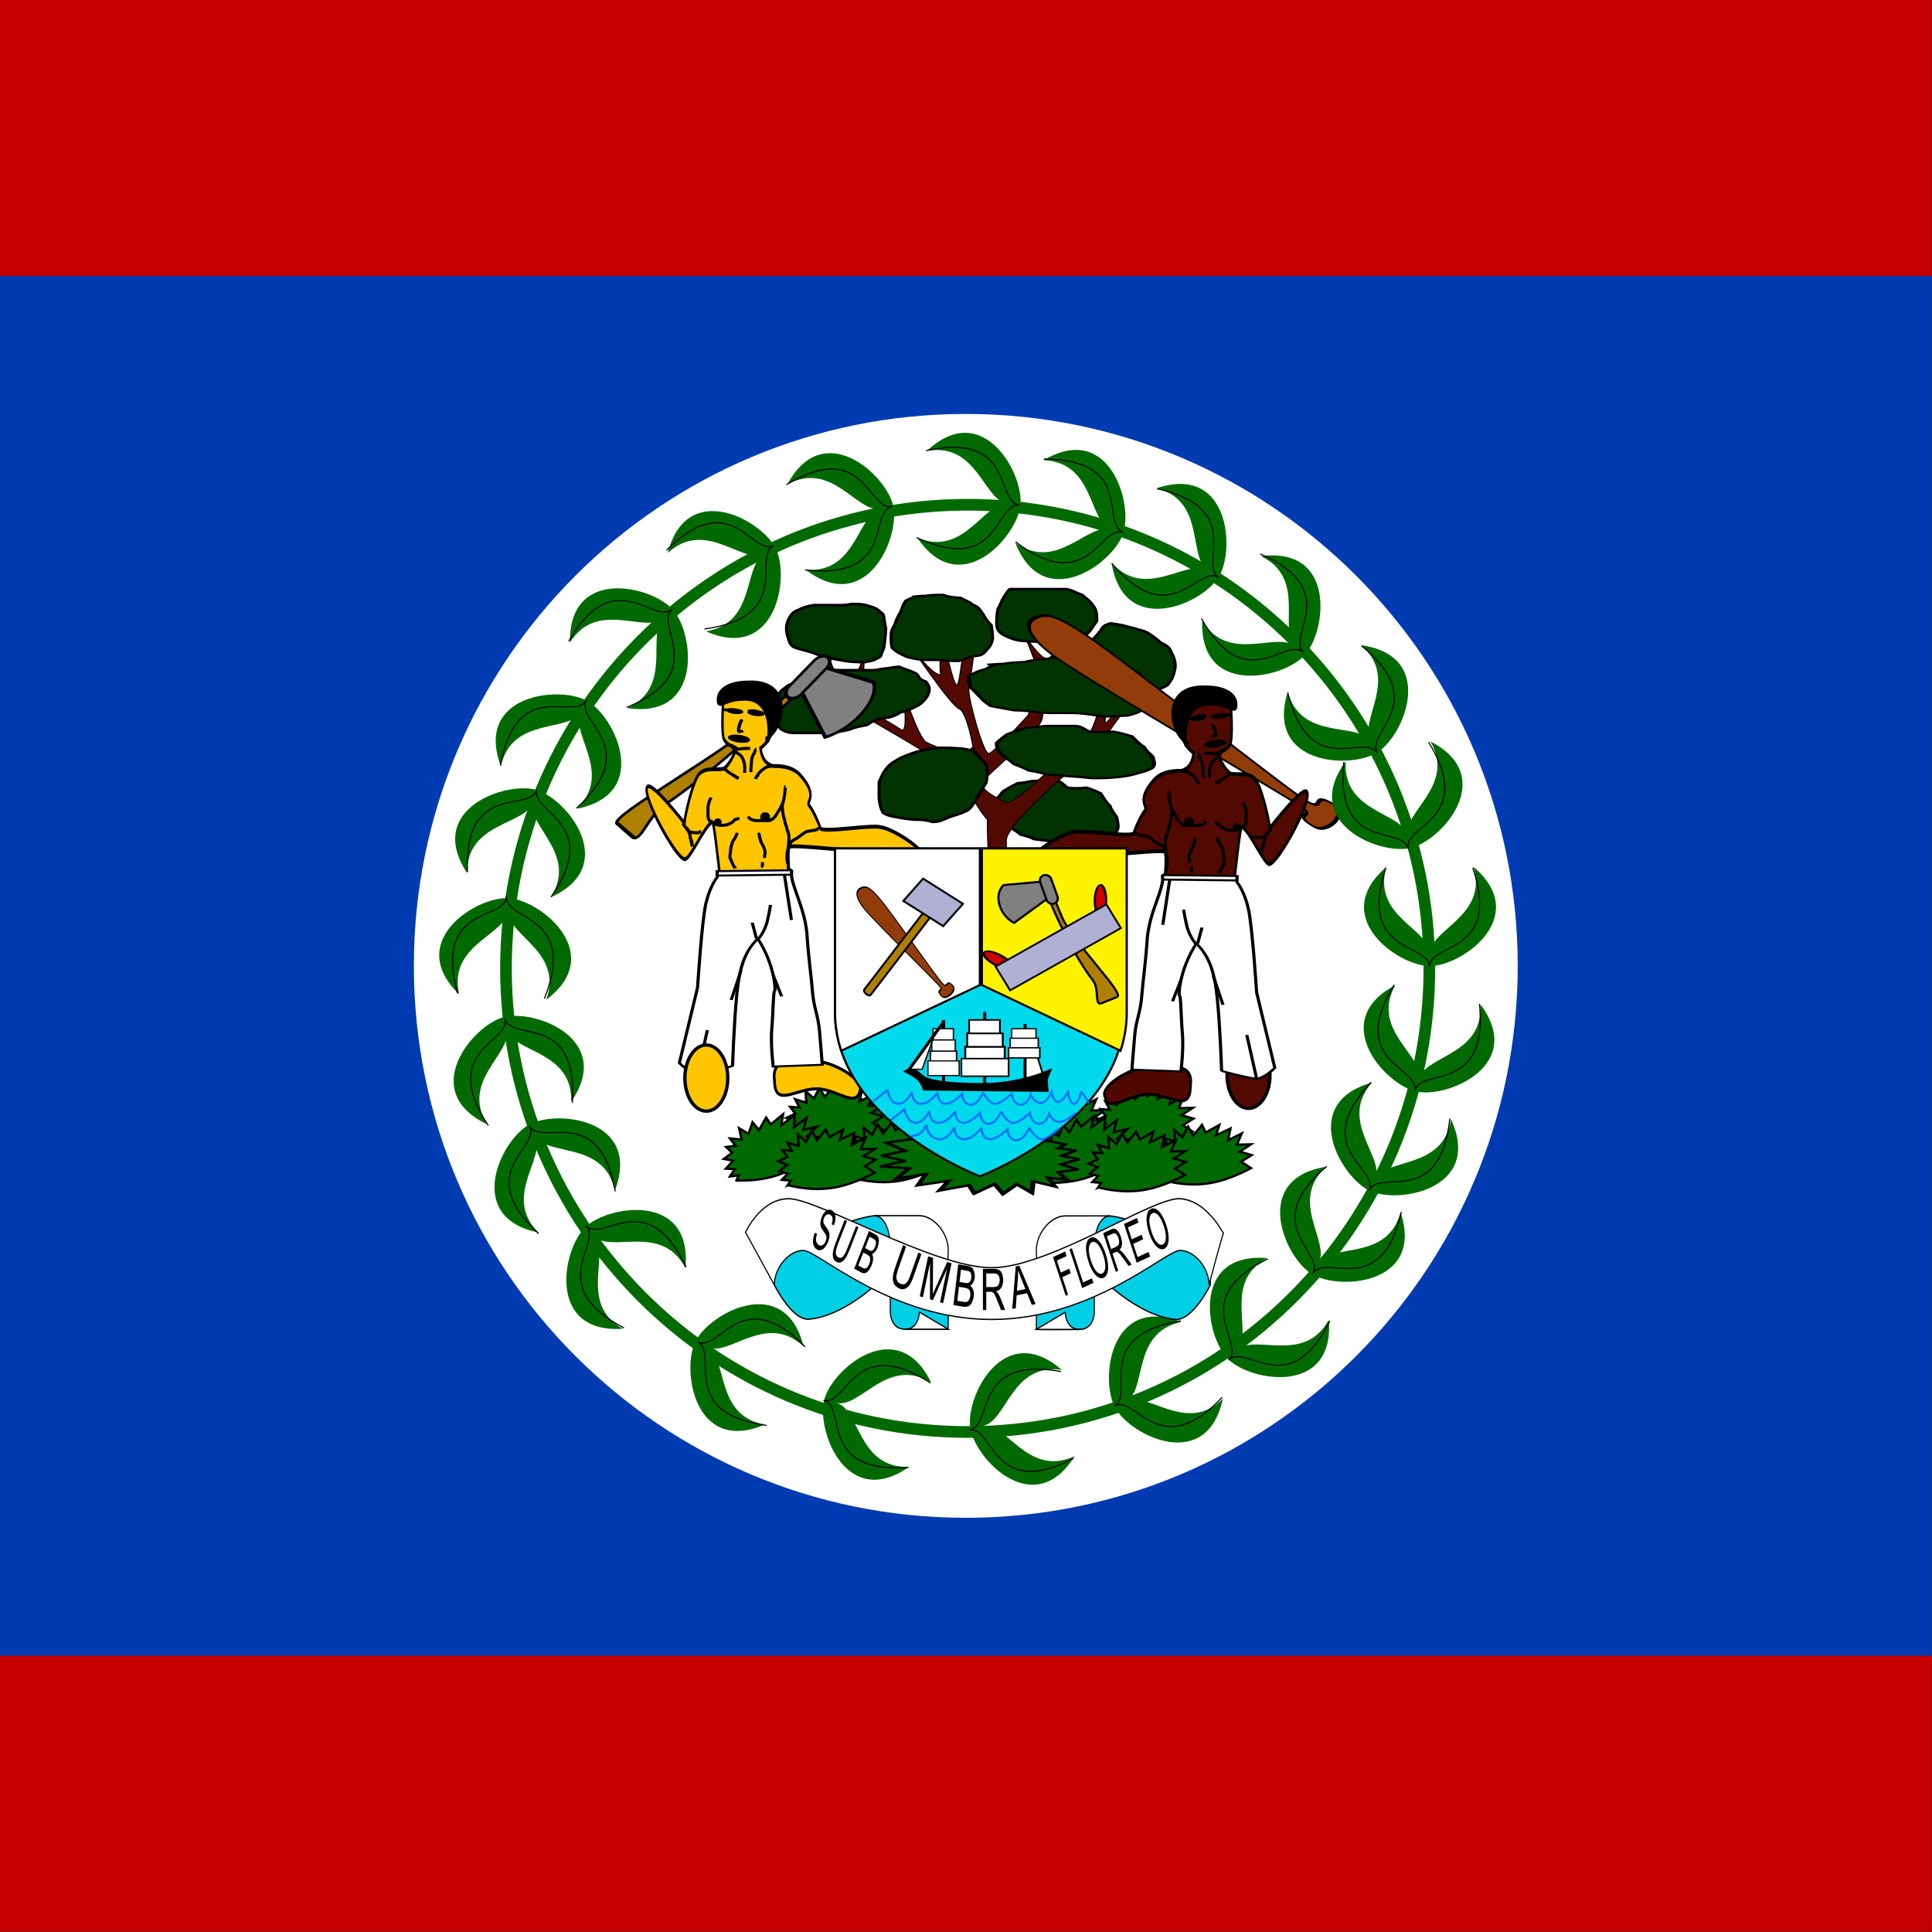 <?xml version="1.0" encoding="UTF-8" standalone="no"?>
<svg xmlns="http://www.w3.org/2000/svg" height="512" width="512">
    <rect width="100%" height="100%" fill="#333333" stroke="none"/>
    <defs>
        <clipPath id="a">
            <path fill-opacity=".67" d="M124.02 0h496.06v496.06H124.02z"/>
        </clipPath>
    </defs>
    <g clip-path="url(#a)" transform="translate(-128) scale(1.032)">
        <path fill-rule="evenodd" fill="#c60000" d="M0 0h744.09v496.06H0z"/>
        <path fill-rule="evenodd" fill="#003bb2" d="M0 70.866h744.09v354.33H0z"/>
        <path d="M513.77 248.028c0 78.276-63.456 141.73-141.73 141.73-78.276 0-141.73-63.458-141.73-141.73 0-78.277 63.458-141.73 141.73-141.73 78.278 0 141.73 63.457 141.73 141.73z"
              fill-rule="evenodd" fill="#fff"/>
        <g stroke="#000" fill-rule="evenodd">
            <path d="M0 318.04c6.927 1.02 14.39 1.206 23.312 0 7.405 1.994 12.863 5.647 18.317 8.326 3.056 5.665 7.338 14 11.655 18.316 1.874 6.872 4.64 9.755 8.326 16.652.92 6.795 3.183 13.617 0 19.98-3.795 4.746-9.757 7.516-14.985 9.992-6.902 3.688-10.937 5.046-19.982 6.66-7.444 1.33-15.03 1.666-23.312 1.666-8.012-1.43-14.19-2.757-21.646-3.33-7.414-1.324-15.898-2.007-23.312-3.33-4.813-2.816-11.026-5.127-16.65-6.66-3.908-3.726-9.56-7.954-14.987-11.657-4.19-7.502-8.004-10.206-11.656-16.652-3.318-4.876-4.892-11.17-4.997-19.98 2.625-5.345 6.96-10.53 9.99-14.987 5.198-3.433 11.073-7.99 18.317-11.656 9.784-.346 13.604-3.214 23.312-3.33h24.977c5.65.565 8.44 5.583 13.32 9.99z"
                  transform="matrix(.206 0 0 .176 398.135 146.308)" stroke-width="3.75" fill="#030"/>
            <path d="M273.08 659.39c-6.66-38.298-16.652-133.21-16.652-174.84 1.665-31.64 121.56-139.87 124.89-151.53 3.33-11.656 64.94-99.91 74.93-126.55-24.976 18.316-66.605 98.243-74.93 106.57-8.326 8.326 18.316-83.257 9.99-111.56-8.325 33.303-21.646 118.22-31.637 126.55-4.994 4.996-91.582 104.9-101.57 101.57-9.99-3.33-36.632-19.98-31.636-29.972 4.995-9.99 71.6-71.6 74.93-93.248s8.327-73.266 14.987-78.26c6.662-4.997 16.653-29.974 24.978-49.956-21.646 9.99-24.977 39.964-33.302 41.63-8.326 1.664-28.308-33.304-28.308-33.304s13.32 38.298 14.986 46.624c1.666 8.326-6.66 63.275-11.656 69.936-4.995 6.66-41.628 53.284-48.29 54.95-6.66 1.665-24.976-76.597-24.976-91.583s13.32-73.266 0-76.597c-8.326 0-9.99 68.27-14.986 68.27s-16.652-68.27-16.652-68.27-6.66 31.638-3.33 53.284c-9.99 1.666-36.633-39.962-36.633-39.962s49.955 86.587 59.947 89.917c9.99 4.994 19.98 68.27 18.316 71.6s-49.954-16.65-59.945-23.312c-9.99-6.66-29.973-79.927-29.973-79.927s9.99 71.602-1.665 61.612c-11.656-9.99-29.972-18.317-39.963-33.303-9.99-14.987-4.995-76.598-4.995-76.598s-16.65 54.95-23.312 54.95c-6.66 0-28.307-73.266-28.307-73.266s3.33 79.927 13.32 84.922c9.99 4.995 159.85 104.9 161.52 114.9 1.666 9.99 19.983 48.288 29.974 59.944-1.666 21.647 6.66 161.52 9.99 194.82l29.973 9.99z"
                  transform="matrix(.206 0 0 .176 329.595 130.477)" stroke-width="1pt" fill="#520900"/>
            <path d="M-338.02 133.21c1.85 6.416 2.528 12.146 11.656 14.986 5.054 1.925 15.007 4.53 19.982 6.66 5.242 2.484 11.14 5.594 18.316 6.66 5.394 1.8 14.58 3.65 21.647 4.997 7.444 1.33 15.03 1.665 23.313 1.665 9.557-1.707 13.81-3.43 19.98-8.326 1.852-6.786 4.344-9.832 4.997-18.317.567-7.944 1.665-14.82 1.665-23.31-1.54-4.624-1.79-15.36-3.33-19.983-5.577-5.466-7.05-8.65-16.652-11.656-7.476-3.382-14.307-3.33-23.312-3.33-6.96 2.32-15.343 1.665-23.31 1.665h-23.312c-6.973 1.517-12.292 2.763-18.317 6.66-8.132 3.674-9.337 6.318-13.32 14.988-2.934 8.8-3.036 15.415 0 26.642z"
                  transform="matrix(.206 0 0 .176 396.08 140.444)" stroke-width="3.75" fill="#030"/>
            <path d="M-329.7 191.49c0-2.78-6.02 2.69-8.326 4.995-5.392 3.774-7.647 8.815-8.326 18.317-2.502 5.19 0 13.714 0 21.646 0 9.18.062 15.585 4.996 19.982 5.598 3.445 8.29 4.995 18.316 4.995h46.624c5.896-1.965 13.09-2.953 19.982-4.995 7.705-4.085 13.07-4.517 21.646-6.66 4.883-4.238 11.635-8.6 19.982-9.99 9.547-.456 15.257-3.79 21.647-8.327 8.217-2.054 15.636-6.365 21.648-9.99 4.837-3.29 8.31-7.416 11.656-13.322 3.396-7.924 4.482-12.894-1.665-21.646-12.144-4.415-6.11-9.19-14.988-13.32-4.062-2.454-13.524-5.674-18.316-8.327-8.293.615-14.192 2.68-23.312 3.33-4.71 2.356-14.368 1.666-21.647 1.666h-26.642c-7.968 0-16.35-.656-23.312 1.665-6.667 1.818-9.985 4.842-16.65 6.66-4.394 2.987-11.508 5.41-16.653 8.326l16.652-8.326c-4.393 2.987-11.507 5.41-23.312 13.322z"
                  transform="matrix(.206 0 0 .176 395.05 142.203)" stroke-width="3.75" fill="#030"/>
            <path d="M-186.5 49.95c3.314 0-5.2 3.98-8.326 6.66-4.01 7.063-4.474 13.422-6.66 19.98-2.566 5.773-5.727 13.067-6.66 19.983-3.14 7.494-4.88 10.226-4.997 19.982 0 7.677-.09 16.38 1.665 21.646 5.05 6.363 9.9 9.977 18.317 14.987 7.206 2.495 12.49 3.984 19.98 4.996h23.313c5.267 1.756 13.97 1.665 21.646 1.665 8.492-3.172 11.708-7.208 19.98-8.326 9.116-.828 10.688-4.642 14.987-11.656 3.998-5.168 5.674-11.013 6.66-18.316 0-8.4-.75-15.628-1.665-23.312-4.006-4.494-7.052-10.696-9.99-18.316-5.146-8.82-5.152-12.74-13.32-16.65-3.977-5.43-10.85-8.07-14.988-11.657-8.65-.618-15.218-1.694-21.646-4.995-7.678 0-16.38-.09-21.647 1.665-6.03 0-10.446.57-16.65 1.665z"
                  transform="matrix(.206 0 0 .15 396.764 145.755)" stroke-width="3.75" fill="#030"/>
            <path d="M-58.28 64.935c-.987 0-4.077 4.824-6.66 9.99-4.344 6.916-4.925 13.316-8.326 18.317-1.33 7.443-1.665 15.028-1.665 23.312.754 8.314 3.195 11.323 8.324 14.987 7.713 4.38 11.367 6.412 19.982 8.326 7.447.573 12.8 1.665 21.647 1.665 7.968 0 16.35.657 23.312-1.664 8.283 0 15.87-.336 23.312-1.665 3.823-3.24 12.04-6.14 16.65-8.324 5.483-6.642 8.107-13.245 11.657-18.317 0-9.823.078-15.565-4.995-23.313-3.622-6.388-7.962-9.32-13.323-14.986-6.718-2.336-12.38-7.195-19.982-8.325H-58.28z"
                  transform="matrix(.206 0 0 .176 395.393 139.858)" stroke-width="3.75" fill="#030"/>
            <path d="M76.596 76.59c-6.286 2.62-8.59 3.3-11.656 9.992-4.62 7.115-7.342 10.462-11.656 14.986-.99 6.664-3.643 13.88-6.66 18.317-.915 7.684-1.666 14.913-1.666 23.312 4.222 6.486 10.085 12.603 16.65 16.65 6.792 2.352 13.95 5.933 19.983 8.327 7.767 2.033 14.952 4.398 23.313 4.995 7.217 1.804 15.164 1.664 23.312 1.664 7.404-1.61 13.75-3.478 19.98-8.325 3.334-5.197 7.157-11.046 8.327-19.983 2.754-8.263.54-19.06-3.33-26.642-2.04-7.477-5.016-10.373-13.32-14.987-4.596-4.854-10.703-10.322-14.988-13.32-5.28-4.585-12.142-5.154-19.98-8.327-8.493-1.886-11.338-4.33-19.983-4.994l19.983 4.995c-8.488-1.885-11.333-4.33-28.304-6.66z"
                  transform="matrix(.206 0 0 .176 393.337 146.6)" stroke-width="3.75" fill="#030"/>
            <path d="M-51.62 146.53c-7.617 3.463-11.16 7.635-16.65 13.32 0 8.847 1.092 14.2 1.665 21.648 3.466 4.734 7.144 14.25 9.99 18.316 2.173 6.812 6.922 12.137 9.992 16.652 7.69 3.112 15.495 5.44 23.312 8.325 9.197 0 15.097 2.06 23.31 3.332 6.963 2.32 15.345 1.665 23.313 1.665 8.147 0 16.094-.14 23.312 1.665 7.703 1.37 13.396 4.36 21.647 4.995 4.74-.45 13.136-1.138 19.982-1.665 7.667-3.485 10.982-5.707 14.987-11.656 3.753-4.542 3.33-11.267 3.33-19.98 1.603-8.973 2.093-15.008-1.664-23.313-.108-8.96-1.817-13.172-3.33-21.647-3.006-6.01-5.647-8.65-11.657-11.656-5.465-3.808-12.864-5.998-18.317-9.99-7.433-.886-15.76-2.05-21.647-3.33-6.51-4.342-11.933-6.546-21.647-6.662-9.515-1.132-13.997-2.263-21.648 1.665-7.99.57-15.15 2.17-19.982 4.996-6.144.47-15.283.98-19.982 3.33-7.414 0-9.987 1.287-16.65 1.664l16.65-1.665c-7.414 0-9.987 1.287-18.316 9.99z"
                  transform="matrix(.26 0 0 .136 390.547 151.866)" stroke-width="3.75" fill="#030"/>
            <path d="M-123.22 278.07c-4.3-.632-17.278-1.665-26.642-1.665-8.747 0-15.86.58-23.312 3.33-7.975 1.537-13.883 4.047-19.982 6.66-5.053 2.394-10.953 4.83-14.986 8.326-4.955 3.37-9.13 6.336-13.32 13.322-4.477 6.422-4.945 10.56-8.327 18.317v23.31c.588 7.634 1.64 14.23 4.996 21.648 5.022 4.017 11.977 5.282 18.317 6.66 6.03 1.31 13.875 2.775 21.647 3.33 9.24 0 14.16.466 21.646 3.33 9.747-.36 11.606-2.627 19.982-6.66 9.314-3.692 14.86-5.06 23.312-9.99 5.173-4.08 8.578-10.985 11.656-18.317 4.69-7.574 7.91-14.885 11.656-21.646 1.804-7.218 1.665-15.164 1.665-23.312-2.22-6.258-5.752-8.905-9.99-14.986-4.617-5.05-6.673-8.946-9.992-13.32l9.99 13.32c-4.615-5.05-6.67-8.946-18.315-11.656z"
                  transform="matrix(.206 0 0 .176 397.107 143.376)" stroke-width="3.75" fill="#030"/>
            <path d="M0 318.04c6.927 1.02 14.39 1.206 23.312 0 7.405 1.994 12.863 5.647 18.317 8.326 3.056 5.665 7.338 14 11.655 18.316 1.874 6.872 4.64 9.755 8.326 16.652.92 6.795 3.183 13.617 0 19.98-3.795 4.746-9.757 7.516-14.985 9.992-6.902 3.688-10.937 5.046-19.982 6.66-7.444 1.33-15.03 1.666-23.312 1.666-8.012-1.43-14.19-2.757-21.646-3.33-7.414-1.324-15.898-2.007-23.312-3.33-4.813-2.816-11.026-5.127-16.65-6.66-3.908-3.726-9.56-7.954-14.987-11.657-4.19-7.502-8.004-10.206-11.656-16.652-3.318-4.876-4.892-11.17-4.997-19.98 2.625-5.345 6.96-10.53 9.99-14.987 5.198-3.433 11.073-7.99 18.317-11.656 9.784-.346 13.604-3.214 23.312-3.33h24.977c5.65.565 8.44 5.583 13.32 9.99z"
                  transform="matrix(.264 0 0 .147 403.708 141.11)" stroke-width="3.75" fill="#030"/>
        </g>
        <g fill-rule="evenodd" stroke="#000" stroke-width="3.711" fill="#006a00">
            <path d="M200.16 613.18l4.71-7.064-12.952-2.355 9.42-9.418-12.952-4.71 12.952-9.42-12.952-7.064 14.13-5.887-7.065-11.773 14.13 2.355-5.887-14.13 16.484 7.065v-18.84l11.774 12.953 9.42-16.484 7.065 15.306 14.13-16.484 4.71 12.952 21.192-10.597-5.887 16.484 22.37-9.42-4.71 18.84 21.195-9.42-8.242 17.662 21.194 1.176-17.662 10.597 17.662 7.064-16.484 9.42 14.13 11.774c-45.136 20.802-79.674 27.474-131.87 9.42z"
                  transform="matrix(.17 -.013 .01 .157 345.428 200.725)"/>
            <path d="M200.16 613.18l4.71-7.064-12.952-2.355 9.42-9.418-12.952-4.71 12.952-9.42-12.952-7.064 14.13-5.887-7.065-11.773 14.13 2.355-5.887-14.13 16.484 7.065v-18.84l11.774 12.953 9.42-16.484 7.065 15.306 14.13-16.484 4.71 12.952 21.192-10.597-5.887 16.484 22.37-9.42-4.71 18.84 21.195-9.42-8.242 17.662 21.194 1.176-17.662 10.597 17.662 7.064-16.484 9.42 14.13 11.774c-45.136 20.802-79.674 27.474-131.87 9.42z"
                  transform="matrix(.17 -.013 .01 .157 305.086 199.554)"/>
            <path d="M200.16 613.18l4.71-7.064-12.952-2.355 9.42-9.418-12.952-4.71 12.952-9.42-12.952-7.064 14.13-5.887-7.065-11.773 14.13 2.355-5.887-14.13 16.484 7.065v-18.84l11.774 12.953 9.42-16.484 7.065 15.306 14.13-16.484 4.71 12.952 21.192-10.597-5.887 16.484 22.37-9.42-4.71 18.84 21.195-9.42-8.242 17.662 21.194 1.176-17.662 10.597 17.662 7.064-16.484 9.42 14.13 11.774c-45.136 20.802-79.674 27.474-131.87 9.42z"
                  transform="matrix(.17 -.013 .01 .157 367.842 200.138)"/>
            <path d="M200.16 613.18l4.71-7.064-12.952-2.355 9.42-9.418-12.952-4.71 12.952-9.42-12.952-7.064 14.13-5.887-7.065-11.773 14.13 2.355-5.887-14.13 16.484 7.065v-18.84l11.774 12.953 9.42-16.484 7.065 15.306 14.13-16.484 4.71 12.952 21.192-10.597-5.887 16.484 22.37-9.42-4.71 18.84 21.195-9.42-8.242 17.662 21.194 1.176-17.662 10.597 17.662 7.064-16.484 9.42 14.13 11.774c-45.136 20.802-79.674 27.474-131.87 9.42z"
                  transform="matrix(.166 -.048 .032 .153 339.985 219.52)"/>
            <path d="M200.16 613.18l4.71-7.064-12.952-2.355 9.42-9.418-12.952-4.71 12.952-9.42-12.952-7.064 14.13-5.887-7.065-11.773 14.13 2.355-5.887-14.13 16.484 7.065v-18.84l11.774 12.953 9.42-16.484 7.065 15.306 14.13-16.484 4.71 12.952 21.192-10.597-5.887 16.484 22.37-9.42-4.71 18.84 21.195-9.42-8.242 17.662 21.194 1.176-17.662 10.597 17.662 7.064-16.484 9.42 14.13 11.774c-45.136 20.802-79.674 27.474-131.87 9.42z"
                  transform="matrix(.17 -.013 .01 .157 382.785 209.503)"/>
            <path d="M200.16 613.18l4.71-7.064-12.952-2.355 9.42-9.418-12.952-4.71 12.952-9.42-12.952-7.064 14.13-5.887-7.065-11.773 14.13 2.355-5.887-14.13 16.484 7.065v-18.84l11.774 12.953 9.42-16.484 7.065 15.306 14.13-16.484 4.71 12.952 21.192-10.597-5.887 16.484 22.37-9.42-4.71 18.84 21.195-9.42-8.242 17.662 21.194 1.176-17.662 10.597 17.662 7.064-16.484 9.42 14.13 11.774c-45.136 20.802-79.674 27.474-131.87 9.42z"
                  transform="matrix(.17 -.013 .01 .157 365.852 211.26)"/>
            <path d="M200.16 613.18l4.71-7.064-12.952-2.355 9.42-9.418-12.952-4.71 12.952-9.42-12.952-7.064 14.13-5.887-7.065-11.773 14.13 2.355-5.887-14.13 16.484 7.065v-18.84l11.774 12.953 9.42-16.484 7.065 15.306 14.13-16.484 4.71 12.952 21.192-10.597-5.887 16.484 22.37-9.42-4.71 18.84 21.195-9.42-8.242 17.662 21.194 1.176-17.662 10.597 17.662 7.064-16.484 9.42 14.13 11.774c-45.136 20.802-79.674 27.474-131.87 9.42z"
                  transform="matrix(.17 -.013 .01 .157 288.15 199.554)"/>
            <path d="M200.16 613.18l4.71-7.064-12.952-2.355 9.42-9.418-12.952-4.71 12.952-9.42-12.952-7.064 14.13-5.887-7.065-11.773 14.13 2.355-5.887-14.13 16.484 7.065v-18.84l11.774 12.953 9.42-16.484 7.065 15.306 14.13-16.484 4.71 12.952 21.192-10.597-5.887 16.484 22.37-9.42-4.71 18.84 21.195-9.42-8.242 17.662 21.194 1.176-17.662 10.597 17.662 7.064-16.484 9.42 14.13 11.774c-45.136 20.802-79.674 27.474-131.87 9.42z"
                  transform="matrix(.166 -.048 .032 .153 260.29 218.935)"/>
            <path d="M200.16 613.18l4.71-7.064-12.952-2.355 9.42-9.418-12.952-4.71 12.952-9.42-12.952-7.064 14.13-5.887-7.065-11.773 14.13 2.355-5.887-14.13 16.484 7.065v-18.84l11.774 12.953 9.42-16.484 7.065 15.306 14.13-16.484 4.71 12.952 21.192-10.597-5.887 16.484 22.37-9.42-4.71 18.84 21.195-9.42-8.242 17.662 21.194 1.176-17.662 10.597 17.662 7.064-16.484 9.42 14.13 11.774c-45.136 20.802-79.674 27.474-131.87 9.42z"
                  transform="matrix(.17 -.013 .01 .157 303.095 208.92)"/>
            <path d="M200.16 613.18l4.71-7.064-12.952-2.355 9.42-9.418-12.952-4.71 12.952-9.42-12.952-7.064 14.13-5.887-7.065-11.773 14.13 2.355-5.887-14.13 16.484 7.065v-18.84l11.774 12.953 9.42-16.484 7.065 15.306 14.13-16.484 4.71 12.952 21.192-10.597-5.887 16.484 22.37-9.42-4.71 18.84 21.195-9.42-8.242 17.662 21.194 1.176-17.662 10.597 17.662 7.064-16.484 9.42 14.13 11.774c-45.136 20.802-79.674 27.474-131.87 9.42z"
                  transform="matrix(.17 -.013 .01 .157 286.16 210.674)"/>
            <path d="M200.16 613.18l4.71-7.064-12.952-2.355 9.42-9.418-12.952-4.71 12.952-9.42-12.952-7.064 14.13-5.887-7.065-11.773 14.13 2.355-5.887-14.13 16.484 7.065v-18.84l11.774 12.953 9.42-16.484 7.065 15.306 14.13-16.484 4.71 12.952 21.192-10.597-5.887 16.484 22.37-9.42-4.71 18.84 21.195-9.42-8.242 17.662 21.194 1.176-17.662 10.597 17.662 7.064-16.484 9.42 14.13 11.774c-45.136 20.802-79.674 27.474-131.87 9.42z"
                  transform="matrix(-.346 -.014 .02 -.157 454.53 392.91)"/>
        </g>
        <path d="M356.34 196.48c0 22.512-18.995 6.66-38.298 6.66-19.302 0-36.632 17.517-39.962 0 0-9.19 25.655-23.312 44.957-23.312 14.308 1.666 36.634-4.196 33.303 16.652z"
              fill-rule="evenodd" transform="matrix(.282 0 0 .31 329.218 218.038)" stroke="#000" stroke-width="2.5"
              fill="#510800"/>
        <path d="M356.34 196.48c0 22.512-18.995 6.66-38.298 6.66-19.302 0-36.632 17.517-39.962 0 0-9.19 25.655-23.312 44.957-23.312 14.308 1.666 36.634-4.196 33.303 16.652z"
              fill-rule="evenodd" transform="matrix(-.282 0 0 .31 423.416 216.625)" stroke="#000" stroke-width="2.5"
              fill="#ffc600"/>
        <path d="M349.68 188.16c0 13.794-7.082 24.977-15.82 24.977-8.736 0-15.818-11.183-15.818-24.977s7.082-24.977 15.82-24.977c8.735 0 15.818 11.183 15.818 24.977z"
              fill-rule="evenodd" transform="matrix(.348 0 0 .34 328.462 212.16)" stroke="#000" stroke-width="2.5"
              fill="#520900"/>
        <g fill-rule="evenodd" stroke="#000" stroke-width="1pt"
           transform="matrix(-.645 -.12 -.383 .645 582.597 96.792)">
            <path d="M273.75 383.58c-2.737 4.56 42.976 12.952 57.694 22.37 14.72 9.42 14.718 10.01 21.194 14.72l1.765-2.945C350.87 414.193 315.91 391.37 292 383.58c-6.805-2.273-10.3-13.248-12.95-8.83l-5.3 8.83z"
                  transform="matrix(-.723 -.545 .52 -.758 322.39 677.92)" fill="#af8000"/>
            <path d="M319.08 369.45l-25.315-5.887s-5.887 2.354-6.475 11.185c-.59 8.83 4.71 14.13 4.71 14.13l27.08-9.42V369.45z"
                  transform="matrix(.844 -.297 .284 .885 -89.238 -64.18)" fill="gray"/>
            <rect ry="3.532" rx="3.532" transform="matrix(.844 -.297 .284 .885 -19.207 -255.61)" height="19.428"
                  width="7.064" y="534.62" x="175.71" fill="gray"/>
        </g>
        <path d="M244.77 87.42c7.322-5.948 11.157-3.72 17.65 3.1 9.322 9.815 41.317 58.855 46.312 63.019s4.24-6.418 10.344-1.388c3.032 3.727-10.437 17.026-13.737 14.57-6.412-5.022 3.914-5.376-.355-9.645-4.925-5.133-51.215-40.497-60.282-50.57-5.92-6.578-6.314-13.97.067-19.088z"
              fill-rule="evenodd" transform="matrix(.74 .166 .344 .547 178.197 70.438)" stroke="#000"
              stroke-width="1.25" fill="#923d09"/>
        <g stroke="#000">
            <path d="M193.63 88.25c15.546 4.423 43.275 46.12 53.766 45.79 16.652-.48 83.233-77.56 72.564-88.252-7.4-8.246-67.94 41.192-71.852 44.126-.67-8.6-15.95-51.042-28.31-59.945-14.62-9.31-32.21-4.158-47.82-6.662-7.3-2.843-18.84-14.056-23.78-24.976 8.182-3.544 15.323-2.48 23.31-10.65 5.68-6.643 2.382-46.914.37-51.06-13.29-14.268 5.43-7.327-39.023-9.082-64.268-2.446-75.878 49.582-31.653 70.792-3.462 15.928-14.22 19.594-22.94 21.646-8.776.106-38.825-.763-55.545 12.49-33.403 24.55-8.925 30.903-15.352 35.8C.192 73.91-10.503 88.093-14.523 96.573c-10.472 4.996-99.485-4.995-116.5-1.664-16.42.965-56.467 15.818-73.15 26.64 3.565 14.143 241.51-7.602 249.27-2.496 5.946 3.345-2.705 51.237 2.01 54.95 1.66 9.062 116.54 5.828 125.6 5.828 7.558-18.86 15.39-81.558 20.926-91.583z"
                  fill-rule="evenodd" transform="matrix(-.133 0 0 .21 332.778 192.49)" stroke-width="4.702"
                  fill="#ffc600"/>
            <path d="M174.9-96.568c1.543 25.457-7.118 3.304-38.37 3.304C75.97-98.3 97.246 5.932 97.246-26.24 71.018-39.95 52.41-126.53 126.86-123.17c23.54 0 44.96 7.858 48.045 26.603z"
                  fill-rule="evenodd" transform="matrix(-.16 0 0 .148 336.515 193.377)" stroke-width="5.125"/>
            <path d="M387.98 96.574c0 1.68-.172 7.957-.833 11.656-.445 3.74-1.54 8.077-2.498 10.823-.343 4.452-2.092 5.174-2.498 9.99-1.544 2.27-2.21 5.945-2.498 9.992 0 4.27.686 7.558.833 11.656.48 3.56 1.612 6.367 1.665 10.824 0 4.365-.005 7.55-1.665 9.99v5.83"
                  transform="matrix(-.21 0 0 .21 406.366 185.894)" stroke-width="3.75" fill="none"/>
            <path d="M383.81 76.592c.58 0 1.03 20.13 5.828 24.978 1.04 3.212 4.574 7.343 5.828 9.99 1.672 2.46 3.98 5.368 8.326 6.66h11.656c4.634 0 7.473.056 10.823-1.664 1.486-.8 2.532-1.846 3.33-3.33M442.09 115.72h.832c-2.327 0-1.092-.104 3.33 1.665 1.726 2.537 3.77 3.625 6.66 4.996 2.983 1.468 6.392 1.666 10.824 1.666 4.198-.354 6.74-1.686 9.16-3.33 4.042-1.31 4.814-2.936 5.827-7.494v-11.656c-.478-3.53-1.384-6.372-2.498-9.158-.42-1.258-.833-.705-.833-2.497M510.36 121.55c-.425 0-2.65 2.575-4.163 4.995-2.568.918-3.233 3.716-4.162 5.828-.67 2.675-1.666 2.86-1.666 6.66-1.678 3.71-2.205 7.008-2.498 10.824l2.497-10.823c-1.678 3.708-2.205 7.007-2.498 10.823M461.24 54.946h-.833c2.25 0 1.1-.053-3.33.833-1.817 2.27-4.807 4.304-7.493 5.826-2.977 1.825-5.367 4.01-8.326 4.996l8.326-4.996c-2.977 1.825-5.367 4.01-8.326 4.996M402.13 51.615h.833c-2.248 0-1.105-.054 3.33.833 2.936 1.39 4.752 2.89 7.493 4.995 1.29 1.935 3.257 2.305 4.163 5.828 1.573.848 2.123 1.67 2.497 4.164M427.11 29.968h4.163c4.53 0 6.733.68 10.824.833 3.538-.424 4.382-1.737 7.493-2.497M442.93 133.21c.14.66 1.652 4.256 2.498 5.828 1.517 2.512 3.538 4.914 4.163 8.326.97 2.905 1.527 6.23 1.666 9.99.76 3.503 1.264 6.62-.833 9.16-.898 3.29-2.57 5.69-4.162 9.157-1.11 0-.832-.277-.832.834M416.28 134.87v.833c0-2.248.055-1.105-.832 3.33-1.147 4.013-2.15 7.388-4.163 9.99-1.098 3.295-2.326 4.505-2.498 9.16.662 1.543.833 3.262.833 5.827M412.12 169.01v4.163c.908 1.21.55 1.294 1.665 1.665M343.02 128.21v.832c0-2.327-.258-.936 4.163.833 3.572.638 7.937 1.037 10.823 1.665 2.672 1.312 5.265 3.48 7.493 4.995 1.993 1.728 4.818 3.48 7.493 4.996 3.004 1.503 4.325 2.824 5.828 5.83.908 1.21.55 1.292 1.666 1.664"
                  transform="matrix(-.21 0 0 .21 406.366 185.894)" stroke-width="3.75" fill="none"/>
            <path d="M423.78-16.655c.123-.184 2.467-1.914 4.996-2.498 1.805-1.354 4.812-.74 6.66 0"
                  transform="matrix(-.326 0 0 .21 458.057 186.64)" stroke-width="3" fill="none"/>
            <path d="M445.42-19.153h.833c-2.248 0-1.106.054 3.33-.833 3.48-1.16 7.672-.832 11.656-.832 1.173.39.83.242.83 1.665M444.59-7.497v.833c0-2.327-.103-1.09 1.666 3.33.643 2.962 1.76 7.05.832 9.158-2.184 0-2.86-.274-4.163-.833"
                  transform="matrix(-.254 0 0 .21 427.35 186.64)" stroke-width="3.402" fill="none"/>
            <path d="M371.33-24.98c0 3.218-4.1 5.827-9.158 5.827s-9.158-2.61-9.158-5.828 4.1-5.83 9.158-5.83 9.158 2.61 9.158 5.83z"
                  fill-rule="evenodd" transform="matrix(-.25 -.036 -.025 .12 403.716 205.73)" stroke-width="4.501"/>
            <path d="M371.33-24.98c0 3.218-4.1 5.827-9.158 5.827s-9.158-2.61-9.158-5.828 4.1-5.83 9.158-5.83 9.158 2.61 9.158 5.83z"
                  fill-rule="evenodd" transform="matrix(-.18 -.024 -.018 .078 382.9 193.785)" stroke-width="6.528"/>
            <path d="M371.33-24.98c0 3.218-4.1 5.827-9.158 5.827s-9.158-2.61-9.158-5.828 4.1-5.83 9.158-5.83 9.158 2.61 9.158 5.83z"
                  fill-rule="evenodd" transform="matrix(-.18 -.024 -.018 .078 377.412 193.254)" stroke-width="6.528"/>
            <path d="M412.95 113.64c0 2.07-1.864 3.747-4.163 3.747-2.3 0-4.163-1.678-4.163-3.747s1.864-3.747 4.163-3.747c2.3 0 4.163 1.678 4.163 3.747zM469.57 119.89c0 1.38-1.305 2.498-2.914 2.498-1.61 0-2.914-1.12-2.914-2.498s1.305-2.498 2.914-2.498c1.61 0 2.914 1.12 2.914 2.498z"
                  fill-rule="evenodd" transform="matrix(-.21 0 0 .21 406.366 185.894)" stroke-width="3.75"/>
            <path d="M447.09 31.634v.833c0-2.796.197-1.03-4.163 3.33-3.724 1.785-5.164 3.667-6.66 6.66-1.742 3.85-2.342 6.613-2.498 10.824v6.662M419.61 30.8c.577 0 1.477 2.274 2.498 4.996 1.856 2.19 3.037 5.35 3.33 9.16 0 4.517.78 6.452.833 10.823v3.33M504.54 129.04c0 .48-2.6 1.455-4.163 3.33-3.16.428-5.964.833-9.99.833-.61-.916-1.836-1.217-3.33-1.665"
                  transform="matrix(-.21 0 0 .21 406.366 185.894)" stroke-width="3.75" fill="none"/>
        </g>
        <g fill-rule="evenodd" stroke="#000" stroke-width="3.75" fill="#fff">
            <path d="M276.41 36.63l88.253 1.665V49.95s8.325 14.987 13.32 48.29c4.996 33.303 9.992 158.19 9.992 158.19l21.646 141.54s-13.32 21.647-23.31 19.982c-9.99-1.666-39.964-13.32-39.964-14.987 0-1.665-1.665-79.926-4.995-133.21-3.33-53.285-9.99-81.592-24.976-104.9-19.982 48.288-21.647 98.243-19.982 98.243s1.665 39.963 3.33 69.936c1.666 29.972-1.665 71.6-1.665 71.6l-58.28-3.33s1.665-36.633 3.33-64.94c1.666-28.307 6.745-41.625 8.327-73.266 1.748-34.963 4.202-53.32 6.66-109.9 3.238-45.74 14.687-75.258 17.9-103.24.87-7.133-.416-12.488.416-13.32z"
                  transform="matrix(-.216 0 0 .137 386.964 218.454)"/>
            <path d="M316.38 166.51s-8.326-13.32-11.656-36.633-3.33-28.307-3.33-28.307M298.06 233.12l-9.99 39.963"
                  transform="matrix(-.216 0 0 .137 386.964 218.454)"/>
            <path d="M276.41 223.12l11.657 54.95" transform="matrix(-.216 0 0 .137 374.02 218.682)"/>
            <path d="M387.98 417.95l-11.66-81.6M276.41 44.955l88.253 1.665M318.04 164.84c0-1.665 4.995-29.972 4.995-29.972M284.74 44.955l-8.326 84.922"
                  transform="matrix(-.216 0 0 .137 386.964 218.454)"/>
        </g>
        <path d="M549.21 538.58c0 136.98-111.05 248.03-248.03 248.03S53.15 675.56 53.15 538.58 164.2 290.55 301.18 290.55 549.21 401.6 549.21 538.58z"
              stroke="#006a00" stroke-width="6.25" fill="none" transform="matrix(.478 0 0 .48 228.554 -9.847)"/>
        <g stroke-width="1pt">
            <path d="M502.44 222.633c14.924 12.727-2.957 25.453-11.196 25.453-8.24 0-26.12-12.726-11.194-25.453-3.73 12.727 11.194 15.91 11.194 22.273 0-6.364 14.926-9.545 11.195-22.273z"
                  fill-rule="evenodd" fill="#006a00"/>
            <path d="M336.61 432.28c35.433 124.02-53.15 106.3-53.15 141.73 0-35.433-88.582-17.717-53.15-141.73"
                  stroke="#000" fill="none" transform="matrix(.21 0 0 .18 431.543 145)"/>
        </g>
        <g stroke-width="1pt">
            <path d="M362.044 115.794c14.283-13.446 24.938 5.755 24.028 13.954-.91 8.2-15.52 24.586-26.504 8.325 12.22 5.12 17.03-9.38 23.346-8.677-6.316-.703-7.824-15.908-20.87-13.602z"
                  fill-rule="evenodd" fill="#006a00"/>
            <path d="M336.61 432.28c35.433 124.02-53.15 106.3-53.15 141.73 0-35.433-88.582-17.717-53.15-141.73"
                  stroke="#000" fill="none" transform="matrix(.023 -.21 .178 .02 277.145 177.76)"/>
        </g>
        <g stroke-width="1pt">
            <path d="M399.996 373.926c-10.344 16.674-25.577.867-26.805-7.29-1.227-8.157 8.677-27.758 23.47-14.876-13.125-1.798-14.043 13.454-20.328 14.402 6.284-.948 11.65 13.355 23.664 7.764z"
                  fill-rule="evenodd" fill="#006a00"/>
            <path d="M336.61 432.28c35.433 124.02-53.15 106.3-53.15 141.73 0-35.433-88.582-17.717-53.15-141.73"
                  stroke="#000" fill="none" transform="matrix(.03 .21 -.177 .027 466.1 292.163)"/>
        </g>
        <g stroke-width="1pt">
            <path d="M241.94 255.338c-14.103-13.635 4.535-25.22 12.758-24.705 8.223.514 25.277 14.333 9.587 26.103 4.517-12.47-10.18-16.577-9.785-22.93-.396 6.352-15.49 8.596-12.56 21.532z"
                  fill-rule="evenodd" fill="#006a00"/>
            <path d="M336.61 432.28c35.433 124.02-53.15 106.3-53.15 141.73 0-35.433-88.582-17.717-53.15-141.73"
                  stroke="#000" fill="none" transform="matrix(-.21 -.013 .01 -.18 307.862 337.248)"/>
        </g>
        <g stroke-width="1pt">
            <path d="M491.375 190.403c17.44 8.964 2.95 25.454-5.07 27.345-8.02 1.89-28.34-6.396-16.722-22.208-.72 13.244 14.536 12.917 15.993 19.112-1.456-6.194 12.344-12.716 5.8-24.25z"
                  fill-rule="evenodd" fill="#006a00"/>
            <path d="M336.61 432.28c35.433 124.02-53.15 106.3-53.15 141.73 0-35.433-88.582-17.717-53.15-141.73"
                  stroke="#000" fill="none" transform="matrix(.205 -.048 .04 .175 404.6 131.1)"/>
        </g>
        <g stroke-width="1pt">
            <path d="M326.202 124.41c9.26-17.302 25.47-2.502 27.216 5.56 1.746 8.062-6.888 28.257-22.472 16.347 13.213.955 13.156-14.324 19.367-15.673-6.21 1.35-12.478-12.583-24.11-6.235z"
                  fill-rule="evenodd" fill="#006a00"/>
            <path d="M336.61 432.28c35.433 124.02-53.15 106.3-53.15 141.73 0-35.433-88.582-17.717-53.15-141.73"
                  stroke="#000" fill="none" transform="matrix(-.045 -.206 .175 -.038 265.45 210.23)"/>
        </g>
        <g stroke-width="1pt">
            <path d="M438.042 359.19c-4.076 19.2-23.764 9.51-27.685 2.254-3.92-7.255-1.252-29.058 17.03-21.97-12.954 2.77-8.646 17.428-14.236 20.457 5.59-3.028 15.488 8.602 24.892-.74z"
                  fill-rule="evenodd" fill="#006a00"/>
            <path d="M336.61 432.28c35.433 124.02-53.15 106.3-53.15 141.73 0-35.433-88.582-17.717-53.15-141.73"
                  stroke="#000" fill="none" transform="matrix(.1 .185 -.158 .085 472.495 259.813)"/>
        </g>
        <g stroke-width="1pt">
            <path d="M249.096 288.697c-17.708-8.424-3.727-25.352 4.23-27.487 7.96-2.136 28.52 5.522 17.394 21.684.314-13.26-14.925-12.465-16.57-18.612 1.645 6.146-11.95 13.09-5.054 24.415z"
                  fill-rule="evenodd" fill="#006a00"/>
            <path d="M336.61 432.28c35.433 124.02-53.15 106.3-53.15 141.73 0-35.433-88.582-17.717-53.15-141.73"
                  stroke="#000" fill="none" transform="matrix(-.203 .055 -.046 -.173 337.646 345.308)"/>
        </g>
        <g stroke-width="1pt">
            <path d="M473.61 165.692c19.413 2.742 11.122 23.08 4.165 27.497-6.958 4.418-28.866 3.26-23.07-15.49 3.658 12.747 17.964 7.43 21.368 12.804-3.404-5.374 7.498-16.066-2.462-24.812z"
                  fill-rule="evenodd" fill="#006a00"/>
            <path d="M336.61 432.28c35.433 124.02-53.15 106.3-53.15 141.73 0-35.433-88.582-17.717-53.15-141.73"
                  stroke="#000" fill="none" transform="matrix(.178 -.113 .096 .152 372.213 138.156)"/>
        </g>
        <g stroke-width="1pt">
            <path d="M295.512 141.997c4.87-19.014 24.138-8.515 27.755-1.103 3.617 7.412.046 29.086-17.927 21.244 13.06-2.23 9.362-17.054 15.073-19.848-5.71 2.794-15.118-9.237-24.9-.293z"
                  fill-rule="evenodd" fill="#006a00"/>
            <path d="M336.61 432.28c35.433 124.02-53.15 106.3-53.15 141.73 0-35.433-88.582-17.717-53.15-141.73"
                  stroke="#000" fill="none" transform="matrix(-.092 -.19 .16 -.08 256.97 239.857)"/>
        </g>
        <g stroke-width="1pt">
            <path d="M465.258 338.912c1.57 19.566-20.063 15.91-25.89 10.076-5.826-5.832-9.485-27.49 10.058-25.925-11.626 6.36-3.318 19.175-7.81 23.676 4.492-4.5 17.294 3.814 23.642-7.828z"
                  fill-rule="evenodd" fill="#006a00"/>
            <path d="M336.61 432.28c35.433 124.02-53.15 106.3-53.15 141.73 0-35.433-88.582-17.717-53.15-141.73"
                  stroke="#000" fill="none" transform="matrix(.15 .15 -.127 .127 469.94 233.823)"/>
        </g>
        <g stroke-width="1pt">
            <path d="M262.314 316.518c-19.203-3.95-9.66-23.73-2.442-27.705 7.22-3.975 29.013-1.452 22.06 16.9-2.857-12.95-17.466-8.537-20.53-14.113 3.064 5.576-8.483 15.566.912 24.918z"
                  fill-rule="evenodd" fill="#006a00"/>
            <path d="M336.61 432.28c35.433 124.02-53.15 106.3-53.15 141.73 0-35.433-88.582-17.717-53.15-141.73"
                  stroke="#000" fill="none" transform="matrix(-.185 .102 -.086 -.157 361.8 350.332)"/>
        </g>
        <g stroke-width="1pt">
            <path d="M447.846 142.81c19.452-2.45 16.777 19.35 11.22 25.442-5.556 6.09-27 10.727-26.32-8.89 6.87 11.34 19.282 2.453 23.975 6.745-4.692-4.29 3.03-17.47-8.874-23.297z"
                  fill-rule="evenodd" fill="#006a00"/>
            <path d="M336.61 432.28c35.433 124.02-53.15 106.3-53.15 141.73 0-35.433-88.582-17.717-53.15-141.73"
                  stroke="#000" fill="none" transform="matrix(.142 -.156 .132 .12 342.783 142.863)"/>
        </g>
        <g stroke-width="1pt">
            <path d="M270.39 164.98c-.282-19.628 21.063-14.556 26.495-8.353 5.43 6.203 7.662 28.055-11.736 25.208 12.017-5.58 4.567-18.916 9.346-23.112-4.78 4.196-17.008-4.944-24.106 6.256z"
                  fill-rule="evenodd" fill="#006a00"/>
            <path d="M336.61 432.28c35.433 124.02-53.15 106.3-53.15 141.73 0-35.433-88.582-17.717-53.15-141.73"
                  stroke="#000" fill="none" transform="matrix(-.14 -.16 .135 -.118 258.827 269.535)"/>
        </g>
        <g stroke-width="1pt">
            <path d="M483.694 311.268c6.134 18.644-15.75 20.2-22.785 15.907-7.038-4.29-15.695-24.475 3.665-27.568-9.8 8.925 1.293 19.417-2.014 24.852 3.308-5.435 17.708-.378 21.134-13.192z"
                  fill-rule="evenodd" fill="#006a00"/>
            <path d="M336.61 432.28c35.433 124.02-53.15 106.3-53.15 141.73 0-35.433-88.582-17.717-53.15-141.73"
                  stroke="#000" fill="none" transform="matrix(.18 .11 -.093 .153 463.49 208.038)"/>
        </g>
        <g stroke-width="1pt">
            <path d="M283.945 341.222c-19.566 1.23-15.538-20.362-9.613-26.094 5.926-5.732 27.617-9.02 25.714 10.518-6.148-11.75-19.09-3.653-23.507-8.23 4.415 4.576-4.11 17.248 7.405 23.806z"
                  fill-rule="evenodd" fill="#006a00"/>
            <path d="M336.61 432.28c35.433 124.02-53.15 106.3-53.15 141.73 0-35.433-88.582-17.717-53.15-141.73"
                  stroke="#000" fill="none" transform="matrix(-.15 .147 -.125 -.13 388.806 347.73)"/>
        </g>
        <g stroke-width="1pt">
            <path d="M421.07 125.363c18.603-6.194 20.217 15.712 15.95 22.77-4.266 7.056-24.4 15.783-27.544-3.593 8.942 9.787 19.39-1.35 24.827 1.945-5.437-3.295-.426-17.727-13.234-21.122z"
                  fill-rule="evenodd" fill="#006a00"/>
            <path d="M336.61 432.28c35.433 124.02-53.15 106.3-53.15 141.73 0-35.433-88.582-17.717-53.15-141.73"
                  stroke="#000" fill="none" transform="matrix(.11 -.18 .153 .093 318.026 145.89)"/>
        </g>
        <g stroke-width="1pt">
            <path d="M252.642 196.757c-6.852-18.39 14.954-20.796 22.15-16.78 7.2 4.014 16.634 23.845-2.592 27.69 9.446-9.3-2.046-19.353 1.047-24.913-3.093 5.56-17.678 1.066-20.605 14.003z"
                  fill-rule="evenodd" fill="#006a00"/>
            <path d="M336.61 432.28c35.433 124.02-53.15 106.3-53.15 141.73 0-35.433-88.582-17.717-53.15-141.73"
                  stroke="#000" fill="none" transform="matrix(-.184 -.103 .087 -.157 276.84 299.122)"/>
        </g>
        <g stroke-width="1pt">
            <path d="M496.635 287.41c8.218 17.822-13.345 21.866-20.824 18.406-7.48-3.46-18.38-22.523.502-27.808-8.72 9.987 3.497 19.143.83 24.92 2.667-5.776 17.55-2.396 19.493-15.518z"
                  fill-rule="evenodd" fill="#006a00"/>
            <path d="M336.61 432.28c35.433 124.02-53.15 106.3-53.15 141.73 0-35.433-88.582-17.717-53.15-141.73"
                  stroke="#000" fill="none" transform="matrix(.19 .088 -.075 .163 464.8 187.162)"/>
        </g>
        <g stroke-width="1pt">
            <path d="M320.435 365.818c-18.015 7.742-21.468-13.95-17.81-21.34 3.657-7.394 22.984-17.788 27.748 1.253-9.734-8.996-19.207 2.983-24.902.158 5.696 2.825 1.918 17.63 14.965 19.93z"
                  fill-rule="evenodd" fill="#006a00"/>
            <path d="M336.61 432.28c35.433 124.02-53.15 106.3-53.15 141.73 0-35.433-88.582-17.717-53.15-141.73"
                  stroke="#000" fill="none" transform="matrix(-.093 .19 -.16 -.08 421.383 336.668)"/>
        </g>
        <g stroke-width="1pt">
            <path d="M504.167 257.892c11.793 15.68-8.43 24.195-16.47 22.395-8.04-1.8-22.72-18.126-5.38-27.286-6.414 11.607 7.46 17.972 6.073 24.183 1.386-6.21 16.645-6.055 15.777-19.29z"
                  fill-rule="evenodd" fill="#006a00"/>
            <path d="M336.61 432.28c35.433 124.02-53.15 106.3-53.15 141.73 0-35.433-88.582-17.717-53.15-141.73"
                  stroke="#000" fill="none" transform="matrix(.206 .046 -.04 .175 451.895 166.64)"/>
        </g>
        <g stroke-width="1pt">
            <path d="M392.025 118.176c16.868-10.002 23.084 11.064 20.41 18.866-2.676 7.802-20.505 20.603-27.68 2.335 10.81 7.667 18.663-5.434 24.674-3.368-6.012-2.067-4.17-17.235-17.405-17.834z"
                  fill-rule="evenodd" fill="#006a00"/>
            <path d="M336.61 432.28c35.433 124.02-53.15 106.3-53.15 141.73 0-35.433-88.582-17.717-53.15-141.73"
                  stroke="#000" fill="none" transform="matrix(.068 -.2 .17 .058 295.67 160.104)"/>
        </g>
        <g stroke-width="1pt">
            <path d="M357.465 376.692c-16.067 11.247-23.852-9.29-21.772-17.272 2.08-7.982 18.894-22.093 27.424-4.418-11.357-6.83-18.2 6.828-24.35 5.22 6.15 1.608 5.456 16.87 18.698 16.47z"
                  fill-rule="evenodd" fill="#006a00"/>
            <path d="M336.61 432.28c35.433 124.02-53.15 106.3-53.15 141.73 0-35.433-88.582-17.717-53.15-141.73"
                  stroke="#000" fill="none" transform="matrix(-.053 .204 -.174 -.045 450.388 327.608)"/>
        </g>
        <g stroke-width="1pt">
            <path d="M243.966 224.172c-10.793-16.387 9.92-23.62 17.833-21.323 7.912 2.297 21.544 19.51 3.668 27.567 7.125-11.182-6.324-18.4-4.554-24.513-1.77 6.11-16.99 5.003-16.948 18.268z"
                  fill-rule="evenodd" fill="#006a00"/>
            <path d="M336.61 432.28c35.433 124.02-53.15 106.3-53.15 141.73 0-35.433-88.582-17.717-53.15-141.73"
                  stroke="#000" fill="none" transform="matrix(-.202 -.06 .05 -.172 290.45 318.508)"/>
        </g>
        <g stroke="#000">
            <path d="M193.63 88.25c15.546 4.423 43.275 46.12 53.766 45.79 16.652-.48 83.233-77.56 72.564-88.252-7.4-8.246-67.94 41.192-71.852 44.126-.67-8.6-15.95-51.042-28.31-59.945-14.62-9.31-32.21-4.158-47.82-6.662-7.3-2.843-18.84-14.056-23.78-24.976 8.182-3.544 15.323-2.48 23.31-10.65 5.68-6.643 2.382-46.914.37-51.06-13.29-14.268 5.43-7.327-39.023-9.082-64.268-2.446-75.878 49.582-31.653 70.792-3.462 15.928-14.22 19.594-22.94 21.646-8.776.106-38.825-.763-55.545 12.49-33.403 24.55-8.925 30.903-15.352 35.8C.192 73.91-10.503 88.093-14.523 96.573c-10.472 4.996-99.485-4.995-116.5-1.664-16.42.965-56.467 15.818-73.15 26.64 3.565 14.143 241.51-7.602 249.27-2.496 5.946 3.345-2.705 51.237 2.01 54.95 1.66 9.062 116.54 5.828 125.6 5.828 7.558-18.86 15.39-81.558 20.926-91.583z"
                  fill-rule="evenodd" transform="matrix(.133 0 0 .21 417.097 193.746)" stroke-width="4.702"
                  fill="#520900"/>
            <path d="M174.9-96.568c1.543 25.457-7.118 3.304-38.37 3.304C75.97-98.3 97.246 5.932 97.246-26.24 71.018-39.95 52.41-126.53 126.86-123.17c23.54 0 44.96 7.858 48.045 26.603z"
                  fill-rule="evenodd" transform="matrix(.16 0 0 .148 413.364 194.634)" stroke-width="5.125"/>
            <path d="M387.98 96.574c0 1.68-.172 7.957-.833 11.656-.445 3.74-1.54 8.077-2.498 10.823-.343 4.452-2.092 5.174-2.498 9.99-1.544 2.27-2.21 5.945-2.498 9.992 0 4.27.686 7.558.833 11.656.48 3.56 1.612 6.367 1.665 10.824 0 4.365-.005 7.55-1.665 9.99v5.83"
                  transform="matrix(.21 0 0 .21 343.51 187.15)" stroke-width="3.75" fill="none"/>
            <path d="M383.81 76.592c.58 0 1.03 20.13 5.828 24.978 1.04 3.212 4.574 7.343 5.828 9.99 1.672 2.46 3.98 5.368 8.326 6.66h11.656c4.634 0 7.473.056 10.823-1.664 1.486-.8 2.532-1.846 3.33-3.33M442.09 115.72h.832c-2.327 0-1.092-.104 3.33 1.665 1.726 2.537 3.77 3.625 6.66 4.996 2.983 1.468 6.392 1.666 10.824 1.666 4.198-.354 6.74-1.686 9.16-3.33 4.042-1.31 4.814-2.936 5.827-7.494v-11.656c-.478-3.53-1.384-6.372-2.498-9.158-.42-1.258-.833-.705-.833-2.497M510.36 121.55c-.425 0-2.65 2.575-4.163 4.995-2.568.918-3.233 3.716-4.162 5.828-.67 2.675-1.666 2.86-1.666 6.66-1.678 3.71-2.205 7.008-2.498 10.824l2.497-10.823c-1.678 3.708-2.205 7.007-2.498 10.823M461.24 54.946h-.833c2.25 0 1.1-.053-3.33.833-1.817 2.27-4.807 4.304-7.493 5.826-2.977 1.825-5.367 4.01-8.326 4.996l8.326-4.996c-2.977 1.825-5.367 4.01-8.326 4.996M402.13 51.615h.833c-2.248 0-1.105-.054 3.33.833 2.936 1.39 4.752 2.89 7.493 4.995 1.29 1.935 3.257 2.305 4.163 5.828 1.573.848 2.123 1.67 2.497 4.164M427.11 29.968h4.163c4.53 0 6.733.68 10.824.833 3.538-.424 4.382-1.737 7.493-2.497M442.93 133.21c.14.66 1.652 4.256 2.498 5.828 1.517 2.512 3.538 4.914 4.163 8.326.97 2.905 1.527 6.23 1.666 9.99.76 3.503 1.264 6.62-.833 9.16-.898 3.29-2.57 5.69-4.162 9.157-1.11 0-.832-.277-.832.834M416.28 134.87v.833c0-2.248.055-1.105-.832 3.33-1.147 4.013-2.15 7.388-4.163 9.99-1.098 3.295-2.326 4.505-2.498 9.16.662 1.543.833 3.262.833 5.827M412.12 169.01v4.163c.908 1.21.55 1.294 1.665 1.665M343.02 128.21v.832c0-2.327-.258-.936 4.163.833 3.572.638 7.937 1.037 10.823 1.665 2.672 1.312 5.265 3.48 7.493 4.995 1.993 1.728 4.818 3.48 7.493 4.996 3.004 1.503 4.325 2.824 5.828 5.83.908 1.21.55 1.292 1.666 1.664"
                  transform="matrix(.21 0 0 .21 343.51 187.15)" stroke-width="3.75" fill="none"/>
            <path d="M423.78-16.655c.123-.184 2.467-1.914 4.996-2.498 1.805-1.354 4.812-.74 6.66 0"
                  transform="matrix(.326 0 0 .21 291.82 187.893)" stroke-width="3" fill="none"/>
            <path d="M445.42-19.153h.833c-2.248 0-1.106.054 3.33-.833 3.48-1.16 7.672-.832 11.656-.832 1.173.39.83.242.83 1.665M444.59-7.497v.833c0-2.327-.103-1.09 1.666 3.33.643 2.962 1.76 7.05.832 9.158-2.184 0-2.86-.274-4.163-.833"
                  transform="matrix(.254 0 0 .21 322.53 187.893)" stroke-width="3.402" fill="none"/>
            <path d="M371.33-24.98c0 3.218-4.1 5.827-9.158 5.827s-9.158-2.61-9.158-5.828 4.1-5.83 9.158-5.83 9.158 2.61 9.158 5.83z"
                  fill-rule="evenodd" transform="matrix(.25 -.036 .025 .12 346.164 206.986)" stroke-width="4.501"/>
            <path d="M371.33-24.98c0 3.218-4.1 5.827-9.158 5.827s-9.158-2.61-9.158-5.828 4.1-5.83 9.158-5.83 9.158 2.61 9.158 5.83z"
                  fill-rule="evenodd" transform="matrix(.18 -.024 .018 .078 366.977 195.038)" stroke-width="6.528"/>
            <path d="M371.33-24.98c0 3.218-4.1 5.827-9.158 5.827s-9.158-2.61-9.158-5.828 4.1-5.83 9.158-5.83 9.158 2.61 9.158 5.83z"
                  fill-rule="evenodd" transform="matrix(.18 -.024 .018 .078 372.47 194.51)" stroke-width="6.528"/>
            <path d="M412.95 113.64c0 2.07-1.864 3.747-4.163 3.747-2.3 0-4.163-1.678-4.163-3.747s1.864-3.747 4.163-3.747c2.3 0 4.163 1.678 4.163 3.747zM469.57 119.89c0 1.38-1.305 2.498-2.914 2.498-1.61 0-2.914-1.12-2.914-2.498s1.305-2.498 2.914-2.498c1.61 0 2.914 1.12 2.914 2.498z"
                  fill-rule="evenodd" transform="matrix(.21 0 0 .21 343.51 187.15)" stroke-width="3.75"/>
            <path d="M447.09 31.634v.833c0-2.796.197-1.03-4.163 3.33-3.724 1.785-5.164 3.667-6.66 6.66-1.742 3.85-2.342 6.613-2.498 10.824v6.662M419.61 30.8c.577 0 1.477 2.274 2.498 4.996 1.856 2.19 3.037 5.35 3.33 9.16 0 4.517.78 6.452.833 10.823v3.33M504.54 129.04c0 .48-2.6 1.455-4.163 3.33-3.16.428-5.964.833-9.99.833-.61-.916-1.836-1.217-3.33-1.665"
                  transform="matrix(.21 0 0 .21 343.51 187.15)" stroke-width="3.75" fill="none"/>
        </g>
        <g fill-rule="evenodd" stroke="#000" stroke-width="3.75" fill="#fff">
            <path d="M276.41 36.63l88.253 1.665V49.95s8.325 14.987 13.32 48.29c4.996 33.303 9.992 158.19 9.992 158.19l21.646 141.54s-13.32 21.647-23.31 19.982c-9.99-1.666-39.964-13.32-39.964-14.987 0-1.665-1.665-79.926-4.995-133.21-3.33-53.285-9.99-81.592-24.976-104.9-19.982 48.288-21.647 98.243-19.982 98.243s1.665 39.963 3.33 69.936c1.666 29.972-1.665 71.6-1.665 71.6l-58.28-3.33s1.665-36.633 3.33-64.94c1.666-28.307 6.745-41.625 8.327-73.266 1.748-34.963 4.202-53.32 6.66-109.9 3.238-45.74 14.687-75.258 17.9-103.24.87-7.133-.416-12.488.416-13.32z"
                  transform="matrix(.216 0 0 .137 362.915 219.704)"/>
            <path d="M316.38 166.51s-8.326-13.32-11.656-36.633-3.33-28.307-3.33-28.307M298.06 233.12l-9.99 39.963"
                  transform="matrix(.216 0 0 .137 362.915 219.704)"/>
            <path d="M276.41 223.12l11.657 54.95" transform="matrix(.216 0 0 .137 375.86 219.932)"/>
            <path d="M387.98 417.95l-11.66-81.6M276.41 44.955l88.253 1.665M318.04 164.84c0-1.665 4.995-29.972 4.995-29.972M284.74 44.955l-8.326 84.922"
                  transform="matrix(.216 0 0 .137 362.915 219.704)"/>
        </g>
        <path d="M349.68 188.16c0 13.794-7.082 24.977-15.82 24.977-8.736 0-15.818-11.183-15.818-24.977s7.082-24.977 15.82-24.977c8.735 0 15.818 11.183 15.818 24.977z"
              fill-rule="evenodd" transform="matrix(.348 0 0 .34 189.228 212.87)" stroke="#000" stroke-width="2.5"
              fill="#ffc600"/>
        <g stroke-width="1pt">
            <g fill-rule="evenodd" stroke="#000">
                <path d="M212.6 892.91s53.15-17.716 70.867-17.716c17.716 0 17.716 17.716 19.135 18.212l-1.42 34.937H212.6V892.91z"
                      transform="matrix(.21 0 0 .25 289.382 93.4)" fill="#00cfe6"/>
                <path d="M265.75 892.91s0-17.716 17.717-17.716c17.716 0 35.433-.496 53.15 0v53.15H265.75V892.91z"
                      transform="matrix(.21 0 0 -.25 296.837 560.12)" fill="#00cfe6"/>
                <path d="M212.6 892.91s53.15-17.716 70.867-17.716c17.716 0 17.716 17.716 19.135 18.212l-1.42 34.937H212.6V892.91z"
                      transform="matrix(-.21 0 0 .25 468.3 93.454)" fill="#00cfe6"/>
                <path d="M265.75 892.91s0-17.716 17.717-17.716c17.716 0 35.433-.496 53.15 0v53.15H265.75V892.91z"
                      transform="matrix(-.21 0 0 -.25 460.845 560.17)" fill="#00cfe6"/>
                <path d="M249.45 875.2s0-17.717-17.716-17.717h53.15L249.45 875.2z"
                      transform="matrix(-.21 0 0 -.25 449.96 555.763)" fill="#fff"/>
                <path d="M159.45 892.91l106.3 53.15s-36.04 33.3-70.866 35.433c-17.717 0-35.433-35.433-35.433-35.433v-53.15z"
                      transform="matrix(-.245 0 0 .25 473.89 93.453)" fill="#00cfe6"/>
                <path d="M249.45 892.91c.71-8.858-2.214-35.434-19.93-35.434h55.363c17.717 0 35.434 17.717 35.434 35.434l-1.42 35.432H249.45V892.91z"
                      transform="matrix(-.21 0 0 .25 457.415 97.865)" fill="#fff"/>
                <path d="M249.45 875.2s0-17.717-17.716-17.717h53.15L249.45 875.2z"
                      transform="matrix(.21 0 0 -.25 307.72 555.713)" fill="#fff"/>
                <path d="M159.45 892.91l106.3 53.15s-36.04 33.3-70.866 35.433c-17.717 0-35.433-35.433-35.433-35.433v-53.15z"
                      transform="matrix(.245 0 0 .25 283.79 93.398)" fill="#00cfe6"/>
                <path d="M249.45 892.91c.71-8.858-2.214-35.434-19.93-35.434h55.363c17.717 0 35.434 17.717 35.434 35.434l-1.42 35.432H249.45V892.91z"
                      transform="matrix(.21 0 0 .25 300.266 97.81)" fill="#fff"/>
                <path d="M88.802 891.9c-.11 1.012 17.607-34.42 53.04-34.42s177.16 70.865 247.92 70.865c70.975 0 196.65-72.56 230.42-70.866 33.773 1.693 53.52 37.16 53.15 35.432-.374-1.728-17.717 53.15-17.717 53.15 0-17.716-17.717-35.433-35.433-35.433-17.717 0-106.3 70.865-230.42 70.865-123.91 0-212.49-70.866-230.21-70.866-17.717 0-35.433 17.715-35.433 35.432l-35.32-54.16z"
                      transform="matrix(.21 0 0 .25 296.814 93.454)" fill="#fff"/>
            </g>
            <path d="M415.924 324.256l-3.26-9.946 3.337-1.53.386 1.173-2.726 1.25.998 3.047 2.553-1.17.382 1.164-2.552 1.172 1.11 3.385 2.832-1.3.385 1.176-3.443 1.58zM401.934 330.77l-3.26-9.947.612-.28 2.873 8.77 2.272-1.042.385 1.176-2.883 1.323zM397.7 332.757l-3.26-9.946 3.114-1.427.384 1.174-2.5 1.148 1.007 3.08 2.165-.995.385 1.175-2.165.994 1.48 4.517-.61.28zM360.216 332.887l2.15-10.258 1.255.367-.027 7.7c-.003.716-.01 1.254-.016 1.607.15-.352.377-.868.68-1.544l3.005-6.695 1.124.33-2.15 10.258-.804-.236 1.8-8.586-3.633 8.05-.755-.222.005-9.268-1.83 8.733-.804-.236zM359.85 321.64l.793.39-1.978 5.64c-.343.98-.685 1.724-1.024 2.236-.337.51-.75.858-1.235 1.047-.48.185-1.01.134-1.59-.15-.56-.277-.967-.657-1.214-1.15-.246-.49-.34-1.07-.286-1.74.057-.675.267-1.53.63-2.563l1.978-5.64.794.39-1.975 5.633c-.296.848-.468 1.498-.514 1.948-.042.448.017.838.175 1.172.163.333.414.585.755.752.584.287 1.075.277 1.475-.03.4-.31.813-1.076 1.243-2.302l1.976-5.633zM343.864 314.838l.595.325-2.187 5.594c-.38.972-.733 1.716-1.06 2.235-.325.516-.692.88-1.1 1.095-.406.212-.824.197-1.257-.04-.42-.23-.705-.572-.85-1.033-.145-.458-.16-1.014-.043-1.667.118-.657.377-1.498.778-2.524l2.186-5.593.595.325-2.183 5.587c-.328.84-.535 1.482-.62 1.92-.08.437-.076.81.015 1.123.094.312.268.54.523.68.437.238.832.196 1.185-.13.353-.325.766-1.095 1.24-2.31l2.184-5.587zM333.256 316.575l.602.2c-.163.502-.258.933-.284 1.3-.023.36.03.694.16 1 .13.3.323.52.578.66.227.124.455.162.685.112.23-.05.437-.178.618-.383.186-.21.338-.463.454-.762.118-.305.18-.592.187-.86.007-.273-.052-.54-.18-.796-.08-.167-.287-.47-.617-.905-.328-.442-.538-.8-.63-1.082-.12-.36-.162-.747-.13-1.162.037-.417.143-.85.316-1.293.192-.49.434-.91.728-1.262.296-.355.61-.576.943-.66.333-.086.65-.045.953.12.333.182.58.46.743.83.166.37.23.816.19 1.34-.038.524-.164 1.073-.375 1.646l-.606-.22c.208-.63.285-1.147.23-1.557-.054-.41-.254-.708-.6-.897-.36-.197-.676-.198-.954-.003-.273.193-.488.488-.645.89-.135.347-.19.666-.16.953.026.29.234.682.622 1.186.393.496.646.882.756 1.156.16.403.225.84.194 1.307-.03.466-.147.957-.35 1.477-.202.515-.46.964-.776 1.347-.314.378-.65.625-1.007.74-.352.11-.69.077-1.01-.1-.406-.22-.697-.534-.873-.94-.174-.406-.24-.906-.198-1.503.045-.6.19-1.225.436-1.88zM419.134 316.693c-.54-1.65-.758-3.036-.65-4.155.104-1.126.48-1.837 1.13-2.136.427-.195.883-.152 1.37.13s.945.775 1.382 1.48c.436.7.817 1.546 1.144 2.542.33 1.008.53 1.955.603 2.838.07.88.002 1.61-.21 2.18-.212.564-.52.938-.92 1.12-.435.2-.896.153-1.387-.142-.49-.294-.95-.793-1.383-1.494s-.793-1.49-1.08-2.363zm.637-.268c.393 1.198.852 2.074 1.376 2.63.526.552 1.014.723 1.466.516.46-.21.723-.73.79-1.566.07-.83-.105-1.888-.524-3.168-.266-.81-.56-1.486-.886-2.03-.324-.548-.663-.93-1.017-1.147-.352-.224-.68-.266-.986-.127-.433.2-.7.69-.802 1.476-.102.78.093 1.92.583 3.415zM410.564 326.6l-3.258-9.946 2.045-.94c.412-.187.755-.24 1.028-.158.272.08.545.314.822.708.276.394.503.863.683 1.41.23.707.32 1.35.267 1.933-.054.58-.28 1.037-.68 1.372.216.092.393.2.53.324.294.27.608.635.94 1.092l1.69 2.34-.768.35-1.288-1.788c-.375-.517-.67-.905-.89-1.17-.22-.263-.396-.438-.53-.52-.13-.085-.252-.133-.363-.14-.08 0-.198.036-.355.11l-.708.323 1.448 4.42-.61.28zm-1.21-5.836l1.313-.602c.28-.128.477-.29.594-.484.117-.2.172-.452.165-.762-.01-.313-.067-.632-.172-.952-.153-.47-.36-.82-.62-1.05-.255-.23-.555-.268-.897-.11l-1.46.668 1.078 3.292zM403.59 324.137c-.54-1.65-.76-3.036-.653-4.155.105-1.125.483-1.837 1.133-2.135.426-.195.882-.153 1.367.13.486.28.947.774 1.384 1.48.437.7.818 1.546 1.144 2.542.33 1.007.532 1.953.604 2.836.07.88.002 1.61-.21 2.18-.213.565-.52.938-.92 1.122-.435.2-.897.152-1.387-.144-.49-.293-.95-.792-1.382-1.494-.433-.702-.792-1.49-1.078-2.363zm.635-.268c.393 1.197.852 2.074 1.376 2.63.527.55 1.015.722 1.466.516.46-.21.724-.733.79-1.568.07-.83-.104-1.888-.523-3.167-.266-.81-.56-1.486-.886-2.03-.324-.547-.663-.93-1.017-1.147-.353-.223-.682-.265-.986-.125-.432.198-.7.69-.8 1.476-.103.78.09 1.92.58 3.415zM368.867 335.137l1.226-10.47 2.415.397c.492.08.873.253 1.144.516.274.26.468.622.583 1.092.12.467.15.94.094 1.42-.054.448-.178.856-.373 1.227-.196.37-.46.65-.79.846.37.25.63.614.786 1.095.158.483.202 1.03.13 1.64-.057.488-.175.934-.353 1.338-.175.398-.37.697-.584.894-.214.2-.47.333-.767.404-.296.07-.65.07-1.06.004l-2.453-.403zm1.562-5.93l1.392.228c.378.062.653.064.826.013.23-.07.412-.22.548-.443.14-.224.232-.52.275-.887.042-.347.026-.66-.046-.938-.07-.284-.196-.488-.376-.615-.178-.13-.5-.234-.962-.31l-1.286-.21-.37 3.16zm-.567 4.833l1.603.263c.275.045.47.06.586.046.203-.027.378-.096.525-.206.148-.113.278-.288.392-.526.115-.243.192-.53.23-.864.047-.39.025-.738-.065-1.044-.09-.31-.236-.542-.442-.69-.203-.156-.51-.266-.92-.333l-1.488-.244-.422 3.597zM376.438 336.415v-10.57h2.882c.58 0 1.02.097 1.32.29.302.187.544.52.724 1 .18.483.27 1.012.27 1.594 0 .75-.15 1.38-.448 1.897-.298.513-.76.838-1.383.98.228.177.4.352.52.525.25.375.488.843.712 1.406l1.13 2.877h-1.08l-.86-2.2c-.252-.635-.46-1.12-.62-1.457-.164-.335-.31-.572-.44-.705-.127-.134-.257-.23-.39-.282-.098-.033-.258-.05-.48-.05h-.997v4.695h-.86zm.86-5.904h1.85c.392 0 .7-.066.92-.194.223-.136.39-.346.507-.634.115-.294.172-.612.172-.953 0-.5-.112-.91-.336-1.233-.22-.322-.573-.484-1.054-.484h-2.058v3.498zM383.967 336.134l.9-10.922.913-.19 4.177 9.856-.965.203-1.22-2.996-2.674.56-.23 3.3-.9.19zm1.207-4.66l2.17-.455-1.1-2.742c-.334-.835-.593-1.522-.777-2.065.02.685.003 1.373-.047 2.06l-.246 3.2zM343.395 325.786l3.783-9.682 1.685.922c.343.188.58.437.708.75.133.306.178.696.135 1.17-.04.47-.147.926-.32 1.37-.163.415-.367.775-.614 1.084s-.518.517-.817.628c.204.32.3.726.282 1.22-.014.493-.133 1.024-.352 1.587-.177.452-.387.85-.63 1.194-.24.337-.466.578-.68.717-.213.14-.44.21-.68.21-.238 0-.5-.077-.786-.234l-1.712-.937zm2.788-5.29l.97.532c.264.144.468.21.61.2.19-.015.367-.116.53-.298.165-.18.314-.443.447-.782.125-.32.2-.623.223-.903.025-.286-.012-.51-.11-.67-.097-.164-.307-.335-.63-.512l-.897-.49-1.143 2.924zm-1.748 4.47l1.12.613c.19.104.332.162.42.176.16.02.308-.005.447-.077.14-.075.286-.212.436-.413.152-.205.29-.462.41-.77.14-.36.22-.696.237-1.008.02-.317-.027-.57-.14-.757-.107-.194-.304-.368-.59-.524l-1.04-.57-1.3 3.327z"/>
        </g>
        <g>
            <path d="M212.6 432.28v106.3c0 70.866 88.583 106.3 88.583 106.3s88.583-35.433 88.583-106.3v-106.3h-177.17z"
                  fill-rule="evenodd" transform="matrix(.42 0 0 .396 249.17 46.69)" stroke="#000" stroke-width="1pt"
                  fill="#00daec"/>
            <path d="M212.6 432.28v106.3c0 8.858 1.384 17.163 3.806 24.914l84.777-42.63V432.28H212.6z"
                  fill-rule="evenodd" transform="matrix(.42 0 0 .396 249.17 46.69)" stroke="#000" stroke-width="1pt"
                  fill="#fff"/>
            <path d="M212.6 432.28v106.3c0 8.858 1.384 17.163 3.806 24.914l84.777-42.63V432.28H212.6z"
                  fill-rule="evenodd" transform="matrix(-.42 0 0 .396 502.66 46.69)" stroke="#000" stroke-width="1pt"
                  fill="#fff300"/>
            <g fill-rule="evenodd" transform="matrix(.42 0 0 .396 249.17 46.69)" stroke="#000" stroke-width="1.25">
                <path d="M244.77 87.42c7.322-5.948 11.157-3.72 17.65 3.1 9.322 9.815 41.317 58.855 46.312 63.019s4.24-6.418 10.344-1.388c3.032 3.727-10.437 17.026-13.737 14.57-6.412-5.022 3.914-5.376-.355-9.645-4.925-5.133-51.215-40.497-60.282-50.57-5.92-6.578-6.314-13.97.067-19.088z"
                      transform="matrix(.64 .237 .142 .702 58.9 338.88)" fill="#923d09"/>
                <rect ry="1.293" rx="2.606" transform="matrix(.756 .655 -.586 .81 0 0)" height="66.045" width="5.212"
                      y="181.35" x="495.52" fill="#af8000"/>
                <path transform="matrix(.83 .556 -.64 .767 0 0)" fill="#b0b0d4" d="M497.3 228.63h29.375v18.868H497.3z"/>
            </g>
            <g stroke="#000" fill-rule="evenodd" transform="matrix(.42 0 0 .396 249.17 46.69)">
                <path d="M385.112 528.567c4.885-2.105-27.333-35.603-33.785-51.842-6.452-16.24-6.108-16.717-8.617-24.322l-3.15 1.36c.805 4.93 15.87 43.87 30.735 64.15 4.198 5.82.63 16.77 5.36 14.73l9.457-4.076z"
                      stroke-width="1pt" fill="#af8000"/>
                <path d="M341.548 453.55l-25.872 2.485s-4.83 4.107-2.573 12.665c2.255 8.558 8.965 11.892 8.965 11.892l22.668-17.557-3.188-9.486z"
                      stroke-width="1pt" fill="gray"/>
                <rect ry="3.532" rx="3.532" transform="rotate(-18.58)" height="19.428" width="7.064" y="534.62"
                      x="175.71" stroke-width="1pt" fill="gray"/>
                <path d="M239.61 381.52c0 7.316-1.58 13.246-3.532 13.246-1.95 0-3.533-5.93-3.533-13.246 0-7.316 1.582-13.246 3.533-13.246s3.532 5.93 3.532 13.246z"
                      transform="matrix(.745 -.716 .635 .393 -105.9 523.83)" stroke-width="1pt" fill="#cf0000"/>
                <path d="M239.61 381.52c0 7.316-1.58 13.246-3.532 13.246-1.95 0-3.533-5.93-3.533-13.246 0-7.316 1.582-13.246 3.533-13.246s3.532 5.93 3.532 13.246z"
                      transform="matrix(-.978 .31 .027 .755 595.47 104.78)" stroke-width="1pt" fill="#cf0000"/>
                <path transform="rotate(-30.8) skewX(-.84)" stroke-width="1.153" fill="#b0b0d4"
                      d="M15.073 596.25H93.94v17.796H15.074z"/>
            </g>
            <path d="M231.36 591.4l8.83-7.065s1.767 8.83 7.065 8.83 8.83-7.652 8.83-7.652 0 7.653 5.888 7.653 10.597-7.653 10.597-7.064c0 .588.588 7.064 5.298 7.064s10.597-6.476 10.597-6.476.59 7.654 5.887 7.065c5.3-.59 7.065-8.242 7.653-7.653.59.588 4.12 7.653 8.242 7.064s10.01-6.476 10.01-6.476 1.176 7.065 5.886 7.065 6.476-6.476 6.476-6.476 2.353 5.297 6.474 5.297 10.597-5.887 10.597-5.887"
                  transform="matrix(.402 0 0 .396 259.724 53.456)" stroke="#0072ff" stroke-width="1pt" fill="none"/>
            <path d="M231.95 591.4c3.14-1.374 5.69.196 9.418-7.654 0 4.12 2.945 9.42 8.243 9.42s8.832-7.653 8.832-7.653 0 7.653 5.887 7.653 10.596-7.653 10.596-7.064c0 .588.588 7.064 5.298 7.064s10.597-6.476 10.597-6.476.59 7.654 5.888 7.065c5.3-.59 7.065-8.242 7.653-7.653.59.588 4.122 7.653 8.243 7.064 2.943-.59 10.01-7.065 10.01-7.065"
                  transform="matrix(.42 0 0 .396 260.566 57.656)" stroke="#0072ff" stroke-width="1pt" fill="none"/>
            <g fill-rule="evenodd">
                <path d="M305.54 350.62v18.84h14.717l-5.298-18.84h-9.42z"
                      transform="matrix(.332 0 0 .296 285.894 167.7)" stroke="#000" stroke-width="1pt" fill="#fff"/>
                <path d="M394.11 274.293c-.197.174-7.83 3.828-17.81 3.828s-13.892-1.043-14.87-1.74c-.98-.695-2.153-2.087-3.327-2.087-1.175 0-2.153.87-2.153.87s1.957.87 3.327 1.914c1.37 1.044 1.76 2.958 1.76 2.958l32.29.348s-.197-1.914-.197-2.958 1.175-2.61.98-3.132z"/>
                <path d="M365.932 261.938h.782v16.183h-.782zM376.498 259.848h.783v18.445h-.782zM386.87 262.98h.782v15.14h-.783z"/>
                <path stroke="#000" stroke-width="1.024" fill="#fff" d="M299.07 342.37h18.84v8.83h-18.84z"
                      transform="matrix(.332 0 0 .296 284.524 162.83)"/>
                <path stroke="#000" stroke-width="1.101" fill="#fff" d="M297.89 350.61h21.782v8.83H297.89z"
                      transform="matrix(.332 0 0 .296 284.524 162.83)"/>
                <path stroke="#000" stroke-width="1.159" fill="#fff" d="M296.71 358.86h24.137v8.83H296.71z"
                      transform="matrix(.332 0 0 .296 284.524 162.83)"/>
                <path stroke="#000" stroke-width="1.372" fill="#fff" d="M266.17 334.72h23.837v12.527H266.17z"
                      transform="matrix(.332 0 0 .296 284.524 162.83)"/>
                <path stroke="#000" stroke-width="1.475" fill="#fff" d="M264.68 346.41h27.56v12.527h-27.56z"
                      transform="matrix(.332 0 0 .296 284.524 162.83)"/>
                <path stroke="#000" stroke-width="1.553" fill="#fff" d="M263.19 358.1h30.54v12.527h-30.54z"
                      transform="matrix(.332 0 0 .296 284.524 162.83)"/>
                <path stroke="#000" stroke-width="1.312" fill="#fff" d="M260.21 368.28h36.5v15.307h-36.5z"
                      transform="matrix(.332 0 0 .296 284.524 162.83)"/>
                <path stroke="#000" stroke-width="1.017" fill="#fff" d="M238.25 342.37h15.763v10.414H238.25z"
                      transform="matrix(.332 0 0 .296 284.524 162.83)"/>
                <path stroke="#000" stroke-width="1.094" fill="#fff" d="M237.26 352.09h18.226v10.414H237.26z"
                      transform="matrix(.332 0 0 .296 284.524 162.83)"/>
                <path stroke="#000" stroke-width="1.151" fill="#fff" d="M236.28 361.81h20.197v10.414H236.28z"
                      transform="matrix(.332 0 0 .296 284.524 162.83)"/>
                <path stroke="#000" stroke-width=".973" fill="#fff" d="M234.31 370.27h24.137v12.725H234.31z"
                      transform="matrix(.332 0 0 .296 284.524 162.83)"/>
                <path d="M220 377.51h9.876l10.597-33.374L220 377.51z" stroke="#000" stroke-width="1.017" fill="#fff"
                      transform="matrix(.332 0 0 .296 284.524 162.83)"/>
                <path d="M366.11 262.116l.722.317-9.496 13.072-.723-.318z"/>
            </g>
            <path d="M231.36 591.4l8.83-7.065s1.767 8.83 7.065 8.83 8.83-7.652 8.83-7.652 0 7.653 5.888 7.653 10.597-7.653 10.597-7.064c0 .588.588 7.064 5.298 7.064s10.597-6.476 10.597-6.476.59 7.654 5.887 7.065c5.3-.59 7.065-8.242 7.653-7.653.59.588 4.12 7.653 8.242 7.064s10.01-6.476 10.01-6.476 1.176 7.065 5.886 7.065 6.476-6.476 6.476-6.476 2.353 5.297 6.474 5.297 7.065-7.064 7.065-7.064 1.176 6.476 4.12 6.476c2.943 0 6.476-6.477 6.476-6.477s1.177 8.242 4.12 7.653c2.944-.59 4.122-8.242 4.71-7.653.59.59 4.71 7.064 4.12 7.064"
                  transform="matrix(.398 0 0 .396 256.288 48.556)" stroke="#0072ff" stroke-width="1pt" fill="none"/>
        </g>
    </g>
</svg>
